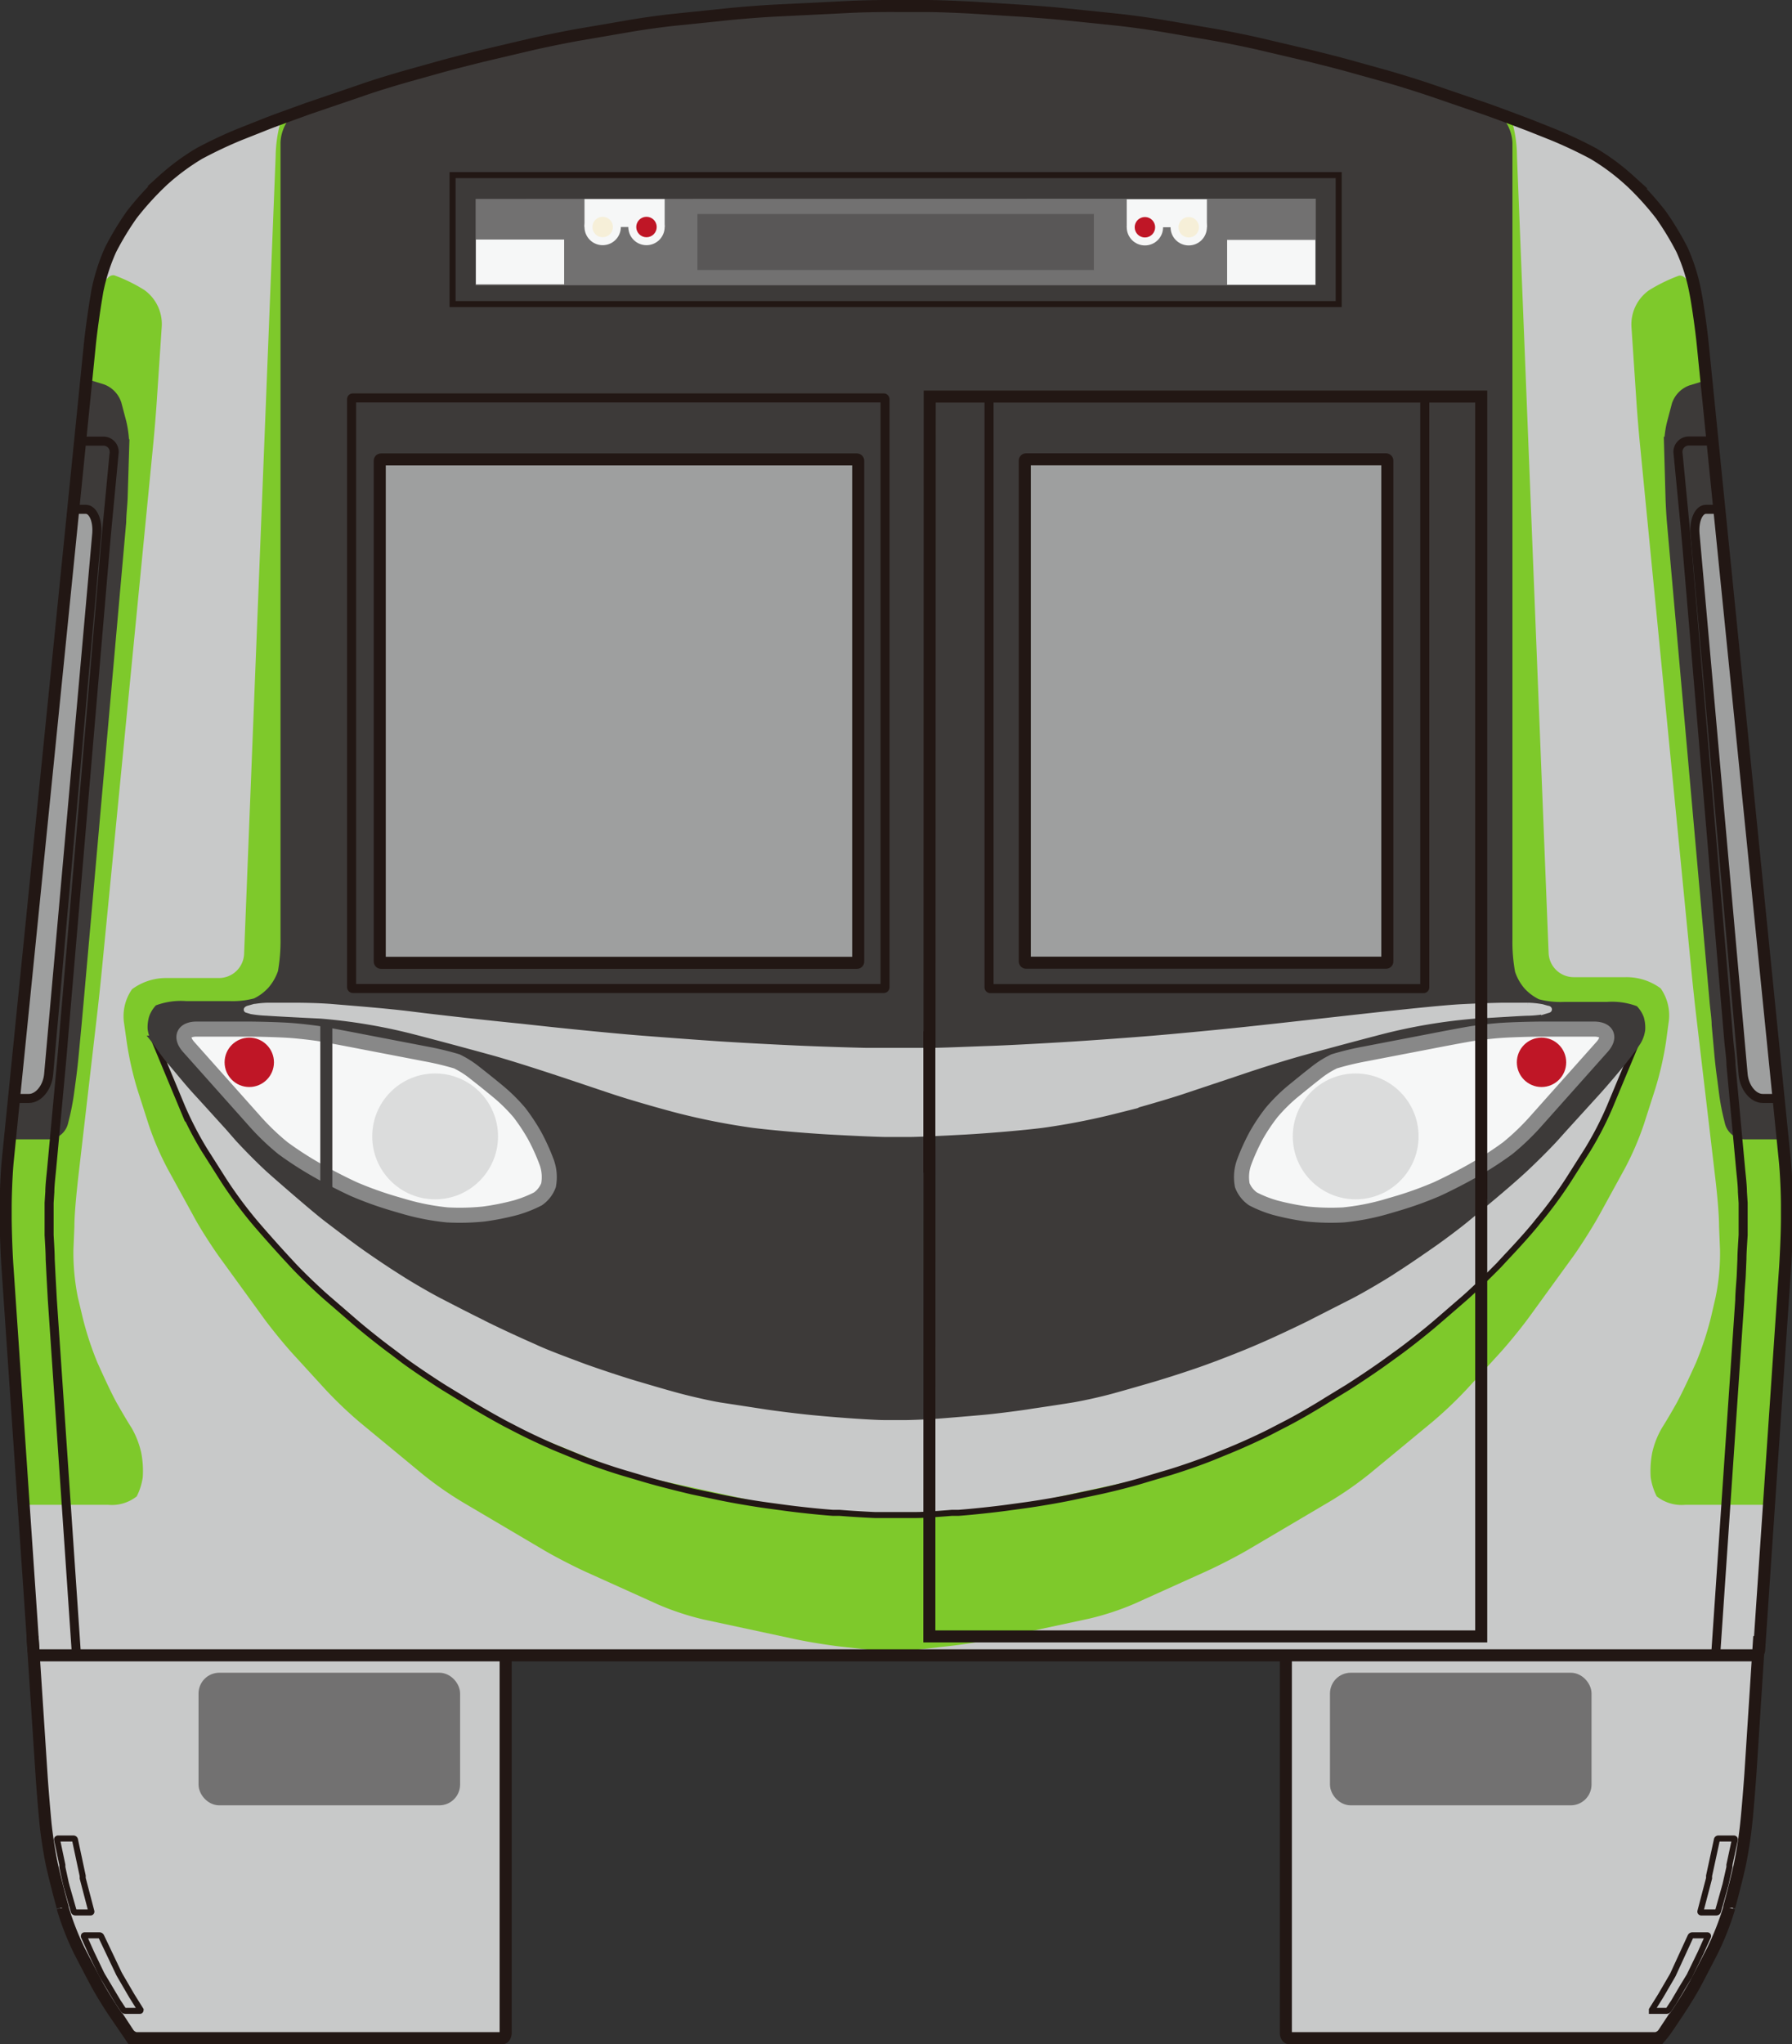 <svg id="图层_5" data-name="图层 5" xmlns="http://www.w3.org/2000/svg" viewBox="0 0 148.88 169.74"><rect x="0" y="0" width="148.88" height="169.74" fill="#333333" stroke="none"/><defs><style>.cls-1,.cls-18{fill:#c8c9c9;}.cls-1,.cls-19{stroke:#c8c9c9;}.cls-1,.cls-10,.cls-12,.cls-13,.cls-15,.cls-16,.cls-19,.cls-20,.cls-4,.cls-5,.cls-7,.cls-8{stroke-miterlimit:10;}.cls-1,.cls-19,.cls-5{stroke-width:0.5px;}.cls-2{fill:#7ec92b;}.cls-15,.cls-3{fill:#3d3a39;}.cls-10,.cls-12,.cls-19,.cls-20,.cls-4,.cls-5,.cls-7,.cls-8{fill:none;}.cls-15,.cls-20,.cls-4{stroke:#3d3a39;}.cls-4,.cls-7{stroke-width:0.75px;}.cls-5,.cls-7,.cls-8{stroke:#221714;}.cls-6{fill:#9e9f9f;}.cls-16,.cls-9{fill:#727171;}.cls-10,.cls-16{stroke:#727171;}.cls-10{stroke-width:1.15px;}.cls-11{fill:#f6f7f7;}.cls-12{stroke:#888;stroke-width:1.25px;}.cls-13{fill:#dbdcdc;stroke:#dbdcdc;stroke-width:1.41px;}.cls-14{fill:#bf1626;}.cls-16{stroke-width:0.69px;}.cls-17{fill:#595757;}.cls-21{fill:#f6efd8;}</style></defs><title>萝3车头</title><polygon class="cls-1" points="77.82 137.46 107.01 137.46 107.01 169.14 138.17 169.14 140.68 165.22 143.34 159.95 145.02 153.23 145.43 148.93 148.2 107.14 148.43 99.57 148.01 92.69 140.91 24.2 139.34 19.89 138.26 18.04 134.72 14.33 131.19 12.19 120.75 8.11 109.54 4.65 94.28 1.74 89.2 1.21 84.78 0.84 77.82 0.48 71.17 0.48 64.21 0.84 59.79 1.21 54.72 1.74 39.45 4.65 28.24 8.11 17.8 12.19 14.27 14.33 10.72 18.04 9.64 19.89 8.08 24.2 0.98 92.69 0.56 99.57 0.79 107.14 3.56 148.93 3.97 153.23 5.66 159.95 8.31 165.22 10.82 169.14 41.98 169.14 41.98 137.46 71.17 137.46 77.82 137.46"/><path class="cls-2" d="M247.3,287.65c.08,0,1-.08,2.14-.2l2.4-.27c1.1-.12,2.87-.4,3.95-.63l7.64-1.64a22.59,22.59,0,0,0,3.78-1.24l5.94-2.68c1-.45,2.6-1.27,3.55-1.83l6.78-4a29.42,29.42,0,0,0,3.27-2.28l5.22-4.31a34.14,34.14,0,0,0,2.89-2.75l2.7-2.95c.74-.81,1.88-2.21,2.52-3.1l3.63-5c.64-.9,1.6-2.42,2.13-3.38l2.14-3.9a24.48,24.48,0,0,0,1.57-3.65l.94-2.93a27.25,27.25,0,0,0,.89-3.88l.21-1.56a3.91,3.91,0,0,0-.65-2.9,4.77,4.77,0,0,0-2.92-.93h-4.31a2.09,2.09,0,0,1-2.08-2L299,163.46a10.79,10.79,0,0,0-.34-2.62,2.11,2.11,0,0,0-1.16-.93c-.49-.17-.88.59-.87,1.69l1,71.6a1.92,1.92,0,0,0,2,1.9l3-.14a6.22,6.22,0,0,1,3.56,1.15l.87.7a2.77,2.77,0,0,1,.76,3.09l-1.09,2.53a31.25,31.25,0,0,1-1.86,3.53l-1.77,2.85a35.54,35.54,0,0,1-2.3,3.16c-.68.8-1.85,2.12-2.61,2.92l-.61.66c-.75.8-2.05,2-2.89,2.75l-3.05,2.57c-.84.71-2.27,1.8-3.17,2.43l-2.11,1.45c-.91.62-2.43,1.58-3.38,2.13l-2,1.17a36,36,0,0,1-3.58,1.76l-5.53,2.25a27.05,27.05,0,0,1-3.81,1.18l-8.89,1.93c-1.07.23-2.85.5-3.94.6l-4.06.35c-1.09.1-2.71.18-3.59.18h-1.7l-2.08-.18-4.06-.35c-1.09-.1-2.87-.37-3.94-.6l-8.89-1.93a26.52,26.52,0,0,1-3.8-1.18l-5.54-2.25a36,36,0,0,1-3.58-1.76l-2-1.17c-1-.55-2.47-1.51-3.38-2.13l-2.1-1.45c-.91-.63-2.34-1.72-3.18-2.43l-3.05-2.57c-.84-.71-2.14-1.95-2.89-2.75l-.61-.66c-.75-.8-1.93-2.12-2.61-2.92a33.56,33.56,0,0,1-2.29-3.16L190,246a31.25,31.25,0,0,1-1.86-3.53l-1.09-2.53a2.79,2.79,0,0,1,.76-3.09l.88-.7a6.16,6.16,0,0,1,3.55-1.15l3,.14a1.91,1.91,0,0,0,2-1.9l1-71.6c0-1.1-.38-1.86-.87-1.69a2.19,2.19,0,0,0-1.16.93,11.33,11.33,0,0,0-.34,2.62l-2.62,66.21a2.09,2.09,0,0,1-2.08,2h-4.31a4.77,4.77,0,0,0-2.92.93,3.91,3.91,0,0,0-.65,2.9l.22,1.56a27.21,27.21,0,0,0,.88,3.88l.94,2.93a24.48,24.48,0,0,0,1.57,3.65l2.14,3.9c.53,1,1.49,2.48,2.13,3.38l3.63,5c.64.89,1.78,2.29,2.52,3.1l2.7,2.95a34.14,34.14,0,0,0,2.89,2.75l5.22,4.31a29.42,29.42,0,0,0,3.27,2.28l6.78,4c.95.56,2.55,1.38,3.55,1.83l5.94,2.68a22.59,22.59,0,0,0,3.78,1.24l7.64,1.64c1.08.23,2.85.51,3.95.63l2.09.23Z" transform="translate(-172.97 -150.5)"/><path class="cls-2" d="M320,275.45h-7a3.32,3.32,0,0,1-2.39-.7,5.13,5.13,0,0,1-.5-1.58,7.94,7.94,0,0,1,.13-2.06,7.14,7.14,0,0,1,.81-2.05c.3-.47.85-1.4,1.21-2.05s1-2,1.45-3l.16-.35a26.27,26.27,0,0,0,1.25-3.79l.38-1.64a18.05,18.05,0,0,0,.37-3.95l-.08-1.93c0-1.1-.18-2.9-.31-4l-1.56-13.26c-.13-1.09-.32-2.88-.43-4l-4.25-43.48c-.11-1.09-.26-2.88-.33-4l-.4-6a3.48,3.48,0,0,1,1.45-3,13.54,13.54,0,0,1,2.47-1.21c.49-.14,1.05.63,1.24,1.71l.55,3.11c.19,1.09.43,2.87.54,4l6.69,66.5" transform="translate(-172.97 -150.5)"/><path class="cls-3" d="M321.05,244.73H317.9a1.36,1.36,0,0,1-1.25-1l-.1-.41a18.33,18.33,0,0,1-.38-2L316,240c-.08-.54-.18-1.43-.23-2l-.22-2.42c0-.55-.14-1.45-.18-2l-3.53-39.65c-.05-.54-.1-1.44-.12-2l-.12-4.26a8.21,8.21,0,0,1,.22-2l.41-1.55a2,2,0,0,1,1.21-1.26l1.37-.42" transform="translate(-172.97 -150.5)"/><path class="cls-4" d="M321.05,244.73H317.9a1.36,1.36,0,0,1-1.25-1l-.1-.41a18.33,18.33,0,0,1-.38-2L316,240c-.08-.54-.18-1.43-.23-2l-.22-2.42c0-.55-.14-1.45-.18-2l-3.53-39.65c-.05-.54-.1-1.44-.12-2l-.12-4.26a8.21,8.21,0,0,1,.22-2l.41-1.55a2,2,0,0,1,1.21-1.26l1.37-.42" transform="translate(-172.97 -150.5)"/><path class="cls-2" d="M174.94,275.45h7a3.32,3.32,0,0,0,2.39-.7,5.13,5.13,0,0,0,.5-1.58,7.94,7.94,0,0,0-.13-2.06,7.43,7.43,0,0,0-.8-2.05c-.31-.47-.85-1.4-1.22-2.05s-1-2-1.45-3l-.16-.35a26.23,26.23,0,0,1-1.24-3.79l-.39-1.64a18.69,18.69,0,0,1-.37-3.95l.08-1.93c0-1.1.19-2.9.31-4L181,235.06c.13-1.09.32-2.88.43-4l4.25-43.48c.11-1.09.26-2.88.33-4l.4-6a3.48,3.48,0,0,0-1.45-3,13.23,13.23,0,0,0-2.47-1.21c-.49-.14-1.05.63-1.24,1.71l-.54,3.11c-.19,1.09-.44,2.87-.55,4l-6.69,66.5" transform="translate(-172.97 -150.5)"/><path class="cls-5" d="M185.61,236.43l2.5,6a28.89,28.89,0,0,0,1.83,3.54l1.62,2.55a35.45,35.45,0,0,0,2.36,3.22l.14.17c.71.84,1.91,2.19,2.66,3l.61.66c.75.8,2,2,2.88,2.76l2.21,1.91c.83.72,2.24,1.84,3.13,2.49l1,.76c.89.65,2.38,1.65,3.32,2.24l1.64,1c.93.58,2.49,1.48,3.47,2l.93.48c1,.52,2.61,1.27,3.63,1.68l1.49.61c1,.41,2.71,1,3.77,1.31l1.79.53c1.05.31,2.8.75,3.87,1l2.23.47c1.08.23,2.85.53,3.94.68l1.55.21c1.09.15,2.88.34,4,.42l.55,0c1.1.09,2.4.16,2.9.18l1.76,0,1.75,0c.5,0,1.8-.09,2.9-.18l.55,0c1.1-.08,2.89-.27,4-.42l1.54-.21c1.09-.15,2.86-.45,3.94-.68l2.23-.47c1.07-.23,2.82-.67,3.87-1l1.79-.53c1.06-.31,2.76-.9,3.77-1.31l1.49-.61c1-.41,2.66-1.16,3.63-1.68l.93-.48c1-.51,2.54-1.41,3.47-2l1.64-1c.94-.59,2.43-1.59,3.32-2.24l1.05-.76c.89-.65,2.3-1.77,3.13-2.49l2.21-1.91c.83-.72,2.13-2,2.88-2.76l.61-.66c.76-.8,2-2.15,2.66-3l.14-.17a35.45,35.45,0,0,0,2.36-3.22l1.62-2.55a27.56,27.56,0,0,0,1.83-3.54l2.5-6" transform="translate(-172.97 -150.5)"/><path class="cls-3" d="M250.59,151.08c1.1,0,2.89.1,4,.15l1.15.06c1.1.05,2.9.19,4,.3l2.07.21c1.09.12,2.88.33,4,.48l2.34.31c1.09.15,2.87.45,3.95.66l4.19.82c1.08.21,2.84.58,3.92.82l1.87.41c1.08.24,2.82.67,3.88,1l.54.15c1.06.3,2.79.8,3.84,1.12l.21.07c1.05.32,2.75.9,3.78,1.28l2.05.76a3.08,3.08,0,0,1,1.87,2.69v66.12a13.94,13.94,0,0,0,.23,2.8,4.5,4.5,0,0,0,.87,1.54,4.45,4.45,0,0,0,1.35,1,7.5,7.5,0,0,0,2.21.24h3.56a5.55,5.55,0,0,1,2.28.3,2.21,2.21,0,0,1,.43.71,2.71,2.71,0,0,1,.1.91,2.45,2.45,0,0,1-.33.95c-.16.26-.7,1-1.21,1.64s-1.5,1.81-2.21,2.59l-2.64,2.9-.78.87c-.74.81-1.95,2-2.69,2.68s-1.84,1.62-2.46,2.14-1.65,1.38-2.31,1.92-1.86,1.44-2.66,2-2.22,1.54-3.15,2.13l-.43.28c-.93.59-2.39,1.44-3.24,1.88l-3.34,1.7-.43.22c-1,.49-2.61,1.25-3.62,1.69l-.46.2c-1,.44-2.68,1.1-3.71,1.48l-.46.17c-1,.37-2.74.94-3.8,1.26l-.25.08c-1.05.31-2.75.8-3.77,1.08s-2.49.6-3.27.73-2.31.36-3.4.52l-.44.07c-1.09.16-2.7.36-3.58.44s-2.43.21-3.44.29-2.31.13-2.89.14h-1.91c-.46,0-1.67-.07-2.68-.14s-2.56-.2-3.44-.29-2.48-.28-3.57-.44l-.45-.07-3.4-.52c-.78-.13-2.25-.46-3.27-.73s-2.71-.77-3.76-1.08l-.26-.08c-1.05-.32-2.76-.89-3.79-1.26l-.46-.17c-1-.38-2.71-1-3.72-1.48l-.45-.2c-1-.44-2.64-1.2-3.62-1.69l-.43-.22c-1-.49-2.49-1.26-3.34-1.7s-2.32-1.29-3.24-1.88l-.44-.28c-.93-.59-2.34-1.55-3.14-2.13s-2-1.5-2.66-2-1.71-1.4-2.32-1.92-1.72-1.48-2.46-2.14-1.94-1.87-2.68-2.68L192,244c-.74-.81-1.92-2.12-2.64-2.9s-1.7-2-2.21-2.59-1-1.38-1.21-1.64a2.45,2.45,0,0,1-.33-.95,2.71,2.71,0,0,1,.11-.91,2.19,2.19,0,0,1,.42-.71,5.59,5.59,0,0,1,2.28-.3H192a7.38,7.38,0,0,0,2.2-.24,4.33,4.33,0,0,0,1.35-1,4.54,4.54,0,0,0,.88-1.54,14.92,14.92,0,0,0,.22-2.8V162.33a3.09,3.09,0,0,1,1.88-2.69l2-.76c1-.38,2.74-1,3.79-1.28l.2-.07c1.05-.32,2.78-.82,3.84-1.12l.54-.15c1.06-.29,2.81-.72,3.88-1l1.88-.41c1.07-.24,2.83-.61,3.91-.82l4.2-.82c1.07-.21,2.85-.51,3.94-.66l2.35-.31c1.09-.15,2.87-.36,4-.48l2.06-.21c1.1-.11,2.89-.25,4-.3l1.15-.06,4-.18h.09c1.1,0,2.9,0,4,0Z" transform="translate(-172.97 -150.5)"/><path class="cls-4" d="M250.59,151.08c1.1,0,2.89.1,4,.15l1.15.06c1.1.05,2.9.19,4,.3l2.07.21c1.09.12,2.88.33,4,.48l2.34.31c1.09.15,2.87.45,3.95.66l4.19.82c1.08.21,2.84.58,3.92.82l1.87.41c1.08.24,2.82.67,3.88,1l.54.15c1.06.3,2.79.8,3.84,1.12l.21.07c1.05.32,2.75.9,3.78,1.28l2.05.76a3.08,3.08,0,0,1,1.87,2.69v66.12a13.94,13.94,0,0,0,.23,2.8,4.5,4.5,0,0,0,.87,1.54,4.45,4.45,0,0,0,1.35,1,7.5,7.5,0,0,0,2.21.24h3.56a5.55,5.55,0,0,1,2.28.3,2.21,2.21,0,0,1,.43.71,2.71,2.71,0,0,1,.1.91,2.45,2.45,0,0,1-.33.95c-.16.26-.7,1-1.21,1.64s-1.5,1.81-2.21,2.59l-2.64,2.9-.78.87c-.74.81-1.95,2-2.69,2.68s-1.84,1.62-2.46,2.14-1.65,1.38-2.31,1.92-1.86,1.44-2.66,2-2.22,1.54-3.15,2.13l-.43.28c-.93.59-2.39,1.44-3.24,1.88l-3.34,1.7-.43.22c-1,.49-2.61,1.25-3.62,1.69l-.46.2c-1,.44-2.68,1.1-3.71,1.48l-.46.17c-1,.37-2.74.94-3.8,1.26l-.25.08c-1.05.31-2.75.8-3.77,1.08s-2.49.6-3.27.73-2.31.36-3.4.52l-.44.07c-1.09.16-2.7.36-3.58.44s-2.43.21-3.44.29-2.31.13-2.89.14h-1.91c-.46,0-1.67-.07-2.68-.14s-2.56-.2-3.44-.29-2.48-.28-3.57-.44l-.45-.07-3.4-.52c-.78-.13-2.25-.46-3.27-.73s-2.71-.77-3.76-1.08l-.26-.08c-1.05-.32-2.76-.89-3.79-1.26l-.46-.17c-1-.38-2.71-1-3.72-1.48l-.45-.2c-1-.44-2.64-1.2-3.62-1.69l-.43-.22c-1-.49-2.49-1.26-3.34-1.7s-2.32-1.29-3.24-1.88l-.44-.28c-.93-.59-2.34-1.55-3.14-2.13s-2-1.5-2.66-2-1.71-1.4-2.32-1.92-1.72-1.48-2.46-2.14-1.94-1.87-2.68-2.68L192,244c-.74-.81-1.92-2.12-2.64-2.9s-1.7-2-2.21-2.59-1-1.38-1.21-1.64a2.45,2.45,0,0,1-.33-.95,2.71,2.71,0,0,1,.11-.91,2.19,2.19,0,0,1,.42-.71,5.59,5.59,0,0,1,2.28-.3H192a7.38,7.38,0,0,0,2.2-.24,4.33,4.33,0,0,0,1.35-1,4.54,4.54,0,0,0,.88-1.54,14.92,14.92,0,0,0,.22-2.8V162.33a3.09,3.09,0,0,1,1.88-2.69l2-.76c1-.38,2.74-1,3.79-1.28l.2-.07c1.05-.32,2.78-.82,3.84-1.12l.54-.15c1.06-.29,2.81-.72,3.88-1l1.88-.41c1.07-.24,2.83-.61,3.91-.82l4.2-.82c1.07-.21,2.85-.51,3.94-.66l2.35-.31c1.09-.15,2.87-.36,4-.48l2.06-.21c1.1-.11,2.89-.25,4-.3l1.15-.06,4-.18h.09c1.1,0,2.9,0,4,0Z" transform="translate(-172.97 -150.5)"/><path class="cls-6" d="M315.8,192.79h-1.09c-.6,0-1,.9-.92,2l4,44.92c.1,1.09.83,2,1.63,2l1.46,0" transform="translate(-172.97 -150.5)"/><path class="cls-7" d="M315.8,192.79h-1.09c-.6,0-1,.9-.92,2l4,44.92c.1,1.09.83,2,1.63,2l1.46,0" transform="translate(-172.97 -150.5)"/><path class="cls-3" d="M173.87,244.73H177a1.36,1.36,0,0,0,1.25-1l.1-.41c.14-.53.31-1.41.39-2l.19-1.41c.07-.54.17-1.43.22-2l.23-2.42c.05-.55.13-1.45.18-2l3.52-39.65c0-.54.1-1.44.12-2l.13-4.26a8.76,8.76,0,0,0-.23-2l-.41-1.55a2,2,0,0,0-1.21-1.26l-1.37-.42" transform="translate(-172.97 -150.5)"/><path class="cls-4" d="M173.87,244.73H177a1.36,1.36,0,0,0,1.25-1l.1-.41c.14-.53.31-1.41.39-2l.19-1.41c.07-.54.17-1.43.22-2l.23-2.42c.05-.55.13-1.45.18-2l3.52-39.65c0-.54.1-1.44.12-2l.13-4.26a8.76,8.76,0,0,0-.23-2l-.41-1.55a2,2,0,0,0-1.21-1.26l-1.37-.42" transform="translate(-172.97 -150.5)"/><path class="cls-6" d="M179,192.79h1.09c.6,0,1,.9.92,2l-4,44.92c-.1,1.09-.84,2-1.64,2l-1.45,0" transform="translate(-172.97 -150.5)"/><path class="cls-7" d="M179,192.79h1.09c.6,0,1,.9.92,2l-4,44.92c-.1,1.09-.84,2-1.64,2l-1.45,0" transform="translate(-172.97 -150.5)"/><path class="cls-8" d="M257.3,151.36c1.1.06,2.89.2,4,.31l4.37.45c1.09.11,2.88.36,4,.55l4.2.72c1.08.19,2.84.55,3.91.8l3.75.88c1.07.26,2.82.7,3.87,1l2.66.74c1.06.3,2.77.83,3.82,1.19l4.47,1.53c1,.35,2.73,1,3.75,1.39l1.86.74a36.87,36.87,0,0,1,3.38,1.59,18.34,18.34,0,0,1,3,2.22l.21.19a24.15,24.15,0,0,1,2.42,2.69,24.68,24.68,0,0,1,1.73,2.86,15.44,15.44,0,0,1,1.11,3.5l.08.43c.19,1.08.44,2.87.55,4l6.81,67.68c.11,1.09.19,2.89.18,4v.87c0,1.1-.08,2.9-.15,4l-2,29.45-.16,2.4a.53.53,0,0,1-.56.41H176.23a.47.47,0,0,1-.48-.43l-.16-2.42-2-29.41c-.08-1.1-.14-2.9-.15-4v-.87c0-1.1.07-2.9.18-4l6.81-67.68c.11-1.09.36-2.88.55-4l.07-.43a16,16,0,0,1,1.12-3.5,24.68,24.68,0,0,1,1.73-2.86,24.15,24.15,0,0,1,2.42-2.69l.2-.19a18.85,18.85,0,0,1,3-2.22,36.64,36.64,0,0,1,3.37-1.59l1.87-.74c1-.41,2.7-1,3.75-1.39L203,158c1-.36,2.76-.89,3.82-1.19l2.65-.74c1.06-.3,2.81-.74,3.88-1l3.74-.88c1.08-.25,2.84-.61,3.92-.8l4.2-.72c1.08-.19,2.86-.44,4-.55l4.36-.45c1.1-.11,2.89-.25,4-.3l5.87-.29c1.1-.06,2.9-.09,4-.08l2.41,0c1.1,0,2.89.08,4,.14Z" transform="translate(-172.97 -150.5)"/><path class="cls-8" d="M175.67,286.38l.75,11.48c.07,1.1.22,2.87.32,3.93s.35,2.66.54,3.53.59,2.46.89,3.52l0,.07a22.94,22.94,0,0,0,1.41,3.61c.48.93,1.12,2.15,1.42,2.71s.94,1.61,1.43,2.34l1.19,1.74a1,1,0,0,0,.63.43h30.47c.14,0,.26-.2.26-.44V287.9" transform="translate(-172.97 -150.5)"/><rect class="cls-9" x="17.07" y="139.47" width="20.58" height="9.86" rx="1.15"/><rect class="cls-10" x="17.07" y="139.47" width="20.58" height="9.86" rx="1.15"/><path class="cls-5" d="M177.71,303.26a.08.08,0,0,1,.08-.1h1.29a.13.13,0,0,1,.12.1l.64,3c0,.06,0,.14,0,.2l.72,2.75a.07.07,0,0,1-.08.09h-1.25a.13.13,0,0,1-.13-.09l-.6-2.1a1.33,1.33,0,0,0-.05-.19l-.3-1.38,0-.19Z" transform="translate(-172.97 -150.5)"/><path class="cls-5" d="M179.94,311.29c0-.05,0-.09.06-.09h1.24a.16.16,0,0,1,.14.09l1.47,3.09.1.18.88,1.51.1.17.72,1.15s0,.08-.05.08h-1.23a.23.23,0,0,1-.16-.08l-.3-.46-.11-.16-.64-1.07-.1-.17-.57-.95-.1-.18-.84-1.75-.08-.18Z" transform="translate(-172.97 -150.5)"/><path class="cls-8" d="M319.13,286.38l-.74,11.48c-.08,1.1-.22,2.87-.33,3.93a35.63,35.63,0,0,1-.54,3.53c-.19.88-.59,2.46-.88,3.52l0,.07a23,23,0,0,1-1.42,3.61c-.48.93-1.11,2.15-1.41,2.71s-.94,1.61-1.43,2.34-1,1.51-1.19,1.74a1,1,0,0,1-.64.43H280.07c-.15,0-.27-.2-.27-.44V287.9" transform="translate(-172.97 -150.5)"/><path class="cls-5" d="M317.1,303.26a.08.08,0,0,0-.08-.1h-1.29a.12.12,0,0,0-.12.1l-.65,3,0,.2-.72,2.75a.07.07,0,0,0,.08.09h1.25a.14.14,0,0,0,.13-.09l.59-2.1a1.33,1.33,0,0,0,.05-.19l.31-1.38,0-.19Z" transform="translate(-172.97 -150.5)"/><path class="cls-5" d="M314.87,311.29a.06.06,0,0,0-.06-.09h-1.25a.17.17,0,0,0-.14.09L312,314.38a1.51,1.51,0,0,1-.09.18l-.88,1.51s-.07.12-.1.17l-.72,1.15s0,.08,0,.08h1.23a.27.27,0,0,0,.16-.08l.3-.46.11-.16.63-1.07.1-.17.58-.95a1.51,1.51,0,0,0,.09-.18l.85-1.75.08-.18Z" transform="translate(-172.97 -150.5)"/><rect class="cls-6" x="31.55" y="38.15" width="39.75" height="41.8" rx="0.1"/><rect class="cls-8" x="31.55" y="38.15" width="39.75" height="41.8" rx="0.1"/><rect class="cls-6" x="85.14" y="38.14" width="30.12" height="41.8" rx="0.1"/><rect class="cls-8" x="85.14" y="38.14" width="30.12" height="41.8" rx="0.1"/><rect class="cls-7" x="29.21" y="33.04" width="44.32" height="49.04" rx="0.1"/><polygon class="cls-8" points="77.21 135.88 123.06 135.88 123.06 32.93 77.24 32.93 77.21 135.88"/><path class="cls-7" d="M255.14,183.27v49.22a.11.11,0,0,0,.1.1h36a.1.1,0,0,0,.1-.1V183.43" transform="translate(-172.97 -150.5)"/><path class="cls-11" d="M196.9,236.05c-.82-.05-2.39-.1-3.49-.1l-4.09,0c-1.1,0-1.4.67-.67,1.49l5.43,6.09a20,20,0,0,0,2.4,2.31,29.08,29.08,0,0,0,2.73,1.77c.91.53,2.34,1.26,3.18,1.64a30,30,0,0,0,3.45,1.23l.86.25a19.82,19.82,0,0,0,3.43.65,19.62,19.62,0,0,0,3-.07,21.19,21.19,0,0,0,2.68-.53,10.16,10.16,0,0,0,1.85-.73,2.42,2.42,0,0,0,.88-1.13,3.62,3.62,0,0,0-.15-1.91,17.46,17.46,0,0,0-1-2.21,16.37,16.37,0,0,0-1.27-1.92,14.3,14.3,0,0,0-1.7-1.69c-.54-.45-1.42-1.16-1.94-1.56a7.91,7.91,0,0,0-1.56-1,24.6,24.6,0,0,0-2.59-.62l-5.56-1.07c-1.08-.21-2.51-.48-3.17-.59S197.71,236.1,196.9,236.05Z" transform="translate(-172.97 -150.5)"/><path class="cls-12" d="M196.9,236.05c-.82-.05-2.39-.1-3.49-.1l-4.09,0c-1.1,0-1.4.67-.67,1.49l5.43,6.09a20,20,0,0,0,2.4,2.31,29.08,29.08,0,0,0,2.73,1.77c.91.53,2.34,1.26,3.18,1.64a30,30,0,0,0,3.45,1.23l.86.25a19.82,19.82,0,0,0,3.43.65,19.62,19.62,0,0,0,3-.07,21.19,21.19,0,0,0,2.68-.53,10.16,10.16,0,0,0,1.85-.73,2.42,2.42,0,0,0,.88-1.13,3.62,3.62,0,0,0-.15-1.91,17.46,17.46,0,0,0-1-2.21,16.37,16.37,0,0,0-1.27-1.92,14.3,14.3,0,0,0-1.7-1.69c-.54-.45-1.42-1.16-1.94-1.56a7.91,7.91,0,0,0-1.56-1,24.6,24.6,0,0,0-2.59-.62l-5.56-1.07c-1.08-.21-2.51-.48-3.17-.59S197.71,236.1,196.9,236.05Z" transform="translate(-172.97 -150.5)"/><circle class="cls-13" cx="36.15" cy="94.36" r="4.52"/><circle class="cls-14" cx="20.71" cy="88.21" r="2.05"/><path class="cls-11" d="M297.82,236.05c.81-.05,2.38-.1,3.48-.1l4.09,0c1.1,0,1.41.67.67,1.49l-5.43,6.09a20,20,0,0,1-2.4,2.31,27.82,27.82,0,0,1-2.73,1.77c-.91.53-2.34,1.26-3.18,1.64a30,30,0,0,1-3.45,1.23l-.85.25a20,20,0,0,1-3.43.65,19.72,19.72,0,0,1-3-.07,21.55,21.55,0,0,1-2.68-.53,9.74,9.74,0,0,1-1.84-.73,2.44,2.44,0,0,1-.89-1.13,3.62,3.62,0,0,1,.15-1.91,17.46,17.46,0,0,1,1-2.21,15.26,15.26,0,0,1,1.28-1.92,14.19,14.19,0,0,1,1.69-1.69c.55-.45,1.42-1.16,1.94-1.56a7.94,7.94,0,0,1,1.57-1,23.62,23.62,0,0,1,2.58-.62l5.56-1.07c1.08-.21,2.51-.48,3.17-.59S297,236.1,297.82,236.05Z" transform="translate(-172.97 -150.5)"/><path class="cls-12" d="M297.82,236.05c.81-.05,2.38-.1,3.48-.1l4.09,0c1.1,0,1.41.67.67,1.49l-5.43,6.09a20,20,0,0,1-2.4,2.31,27.82,27.82,0,0,1-2.73,1.77c-.91.53-2.34,1.26-3.18,1.64a30,30,0,0,1-3.45,1.23l-.85.25a20,20,0,0,1-3.43.65,19.72,19.72,0,0,1-3-.07,21.55,21.55,0,0,1-2.68-.53,9.74,9.74,0,0,1-1.84-.73,2.44,2.44,0,0,1-.89-1.13,3.62,3.62,0,0,1,.15-1.91,17.46,17.46,0,0,1,1-2.21,15.26,15.26,0,0,1,1.28-1.92,14.19,14.19,0,0,1,1.69-1.69c.55-.45,1.42-1.16,1.94-1.56a7.94,7.94,0,0,1,1.57-1,23.62,23.62,0,0,1,2.58-.62l5.56-1.07c1.08-.21,2.51-.48,3.17-.59S297,236.1,297.82,236.05Z" transform="translate(-172.97 -150.5)"/><circle class="cls-13" cx="112.63" cy="94.36" r="4.52"/><circle class="cls-14" cx="128.07" cy="88.21" r="2.05"/><path class="cls-15" d="M186,237.07" transform="translate(-172.97 -150.5)"/><polygon class="cls-16" points="39.86 16.86 39.86 23.34 108.97 23.34 108.97 16.84 39.86 16.86"/><rect class="cls-17" x="57.94" y="17.77" width="32.94" height="4.65"/><rect class="cls-5" x="37.6" y="14.54" width="73.62" height="10.71"/><path class="cls-7" d="M179.32,287.9l-2-29.44-.11-2-.07-1.41c0-.55-.06-1.45-.09-2l0-.66c0-.55,0-1.44,0-2l.06-.93c0-.55.11-1.44.16-2l.79-8.53c.05-.55.13-1.45.17-2l3.47-40.8c.05-.55.13-1.45.18-2l.57-6a.89.89,0,0,0-.9-1h-1.78" transform="translate(-172.97 -150.5)"/><path class="cls-7" d="M315.51,287.9l2-29.44c0-.55.09-1.45.12-2l.06-1.41c0-.55.07-1.45.1-2l0-.66c0-.54,0-1.44,0-2l-.06-.93c0-.55-.11-1.44-.16-2l-.79-8.53c0-.55-.13-1.45-.18-2l-3.46-40.81c-.05-.55-.13-1.45-.18-2l-.58-6a.9.9,0,0,1,.91-1h1.89" transform="translate(-172.97 -150.5)"/><path class="cls-18" d="M246.57,244.66c-.55,0-2.61-.09-4.6-.2s-4.89-.36-6.46-.56a56.92,56.92,0,0,1-6-1.17c-1.75-.45-4.22-1.17-5.49-1.59s-3.51-1.18-5-1.67-3.74-1.21-5.08-1.58-4.32-1.18-6.65-1.78a46.53,46.53,0,0,0-7.68-1.28c-1.91-.09-3.92-.2-4.48-.24a9.7,9.7,0,0,1-1.27-.13l-.36-.11c-.07,0,0-.06.08-.09l.46-.13a7.75,7.75,0,0,1,1.18-.12c.51,0,1.38,0,1.93,0s2.14,0,3.53.12,4.34.34,6.55.62,6.26.73,9,1l1.55.17c2.73.3,6.54.67,8.46.82s5.08.39,7,.51,5,.28,6.72.35,4,.14,5,.16l2.62,0,2.62,0c1,0,3.19-.1,4.95-.16s4.79-.23,6.72-.35,5.1-.35,7-.51,5.73-.52,8.46-.82l1.56-.17c2.73-.3,6.78-.76,9-1s5.16-.55,6.55-.62,3-.12,3.54-.12,1.41,0,1.92,0a7.75,7.75,0,0,1,1.18.12l.46.13c.11,0,.15.07.08.09l-.36.11a9.27,9.27,0,0,1-1.26.13c-.56,0-2.58.15-4.48.24a46.47,46.47,0,0,0-7.69,1.28c-2.32.6-5.31,1.41-6.65,1.78s-3.62,1.08-5.08,1.58l-5,1.67c-1.28.42-3.75,1.14-5.5,1.59a56.92,56.92,0,0,1-6,1.17c-1.57.2-4.48.45-6.46.56s-4,.2-4.59.2Z" transform="translate(-172.97 -150.5)"/><path class="cls-19" d="M246.57,244.66c-.55,0-2.61-.09-4.6-.2s-4.89-.36-6.46-.56a56.92,56.92,0,0,1-6-1.17c-1.75-.45-4.22-1.17-5.49-1.59s-3.51-1.18-5-1.67-3.74-1.21-5.08-1.58-4.32-1.18-6.65-1.78a46.53,46.53,0,0,0-7.68-1.28c-1.91-.09-3.92-.2-4.48-.24a9.7,9.7,0,0,1-1.27-.13l-.36-.11c-.07,0,0-.06.08-.09l.46-.13a7.75,7.75,0,0,1,1.18-.12c.51,0,1.38,0,1.93,0s2.14,0,3.53.12,4.34.34,6.55.62,6.26.73,9,1l1.55.17c2.73.3,6.54.67,8.46.82s5.08.39,7,.51,5,.28,6.72.35,4,.14,5,.16l2.62,0,2.62,0c1,0,3.19-.1,4.95-.16s4.79-.23,6.72-.35,5.1-.35,7-.51,5.73-.52,8.46-.82l1.56-.17c2.73-.3,6.78-.76,9-1s5.16-.55,6.55-.62,3-.12,3.54-.12,1.41,0,1.92,0a7.75,7.75,0,0,1,1.18.12l.46.13c.11,0,.15.07.08.09l-.36.11a9.27,9.27,0,0,1-1.26.13c-.56,0-2.58.15-4.48.24a46.47,46.47,0,0,0-7.69,1.28c-2.32.6-5.31,1.41-6.65,1.78s-3.62,1.08-5.08,1.58l-5,1.67c-1.28.42-3.75,1.14-5.5,1.59a56.92,56.92,0,0,1-6,1.17c-1.57.2-4.48.45-6.46.56s-4,.2-4.59.2Z" transform="translate(-172.97 -150.5)"/><line class="cls-20" x1="27.11" y1="85.03" x2="27.11" y2="98.88"/><line class="cls-8" x1="123.06" y1="83.07" x2="123.06" y2="99.54"/><line class="cls-8" x1="77.21" y1="85.63" x2="77.21" y2="97.36"/><rect class="cls-9" x="111.07" y="139.47" width="20.58" height="9.86" rx="1.15"/><rect class="cls-10" x="111.07" y="139.47" width="20.58" height="9.86" rx="1.15"/><rect class="cls-11" x="48.56" y="16.53" width="6.66" height="2.32"/><circle class="cls-11" cx="50.07" cy="18.85" r="1.51"/><circle class="cls-11" cx="53.71" cy="18.85" r="1.51"/><circle class="cls-14" cx="53.71" cy="18.85" r="0.85"/><circle class="cls-21" cx="50.07" cy="18.85" r="0.85"/><rect class="cls-11" x="39.54" y="19.89" width="7.33" height="3.72"/><rect class="cls-11" x="93.61" y="16.55" width="6.66" height="2.32"/><circle class="cls-11" cx="98.76" cy="18.87" r="1.51"/><circle class="cls-11" cx="95.12" cy="18.87" r="1.51"/><circle class="cls-14" cx="95.12" cy="18.87" r="0.85"/><circle class="cls-21" cx="98.76" cy="18.87" r="0.85"/><rect class="cls-11" x="274.92" y="170.41" width="7.33" height="3.72" transform="translate(384.2 194.05) rotate(-180)"/></svg>